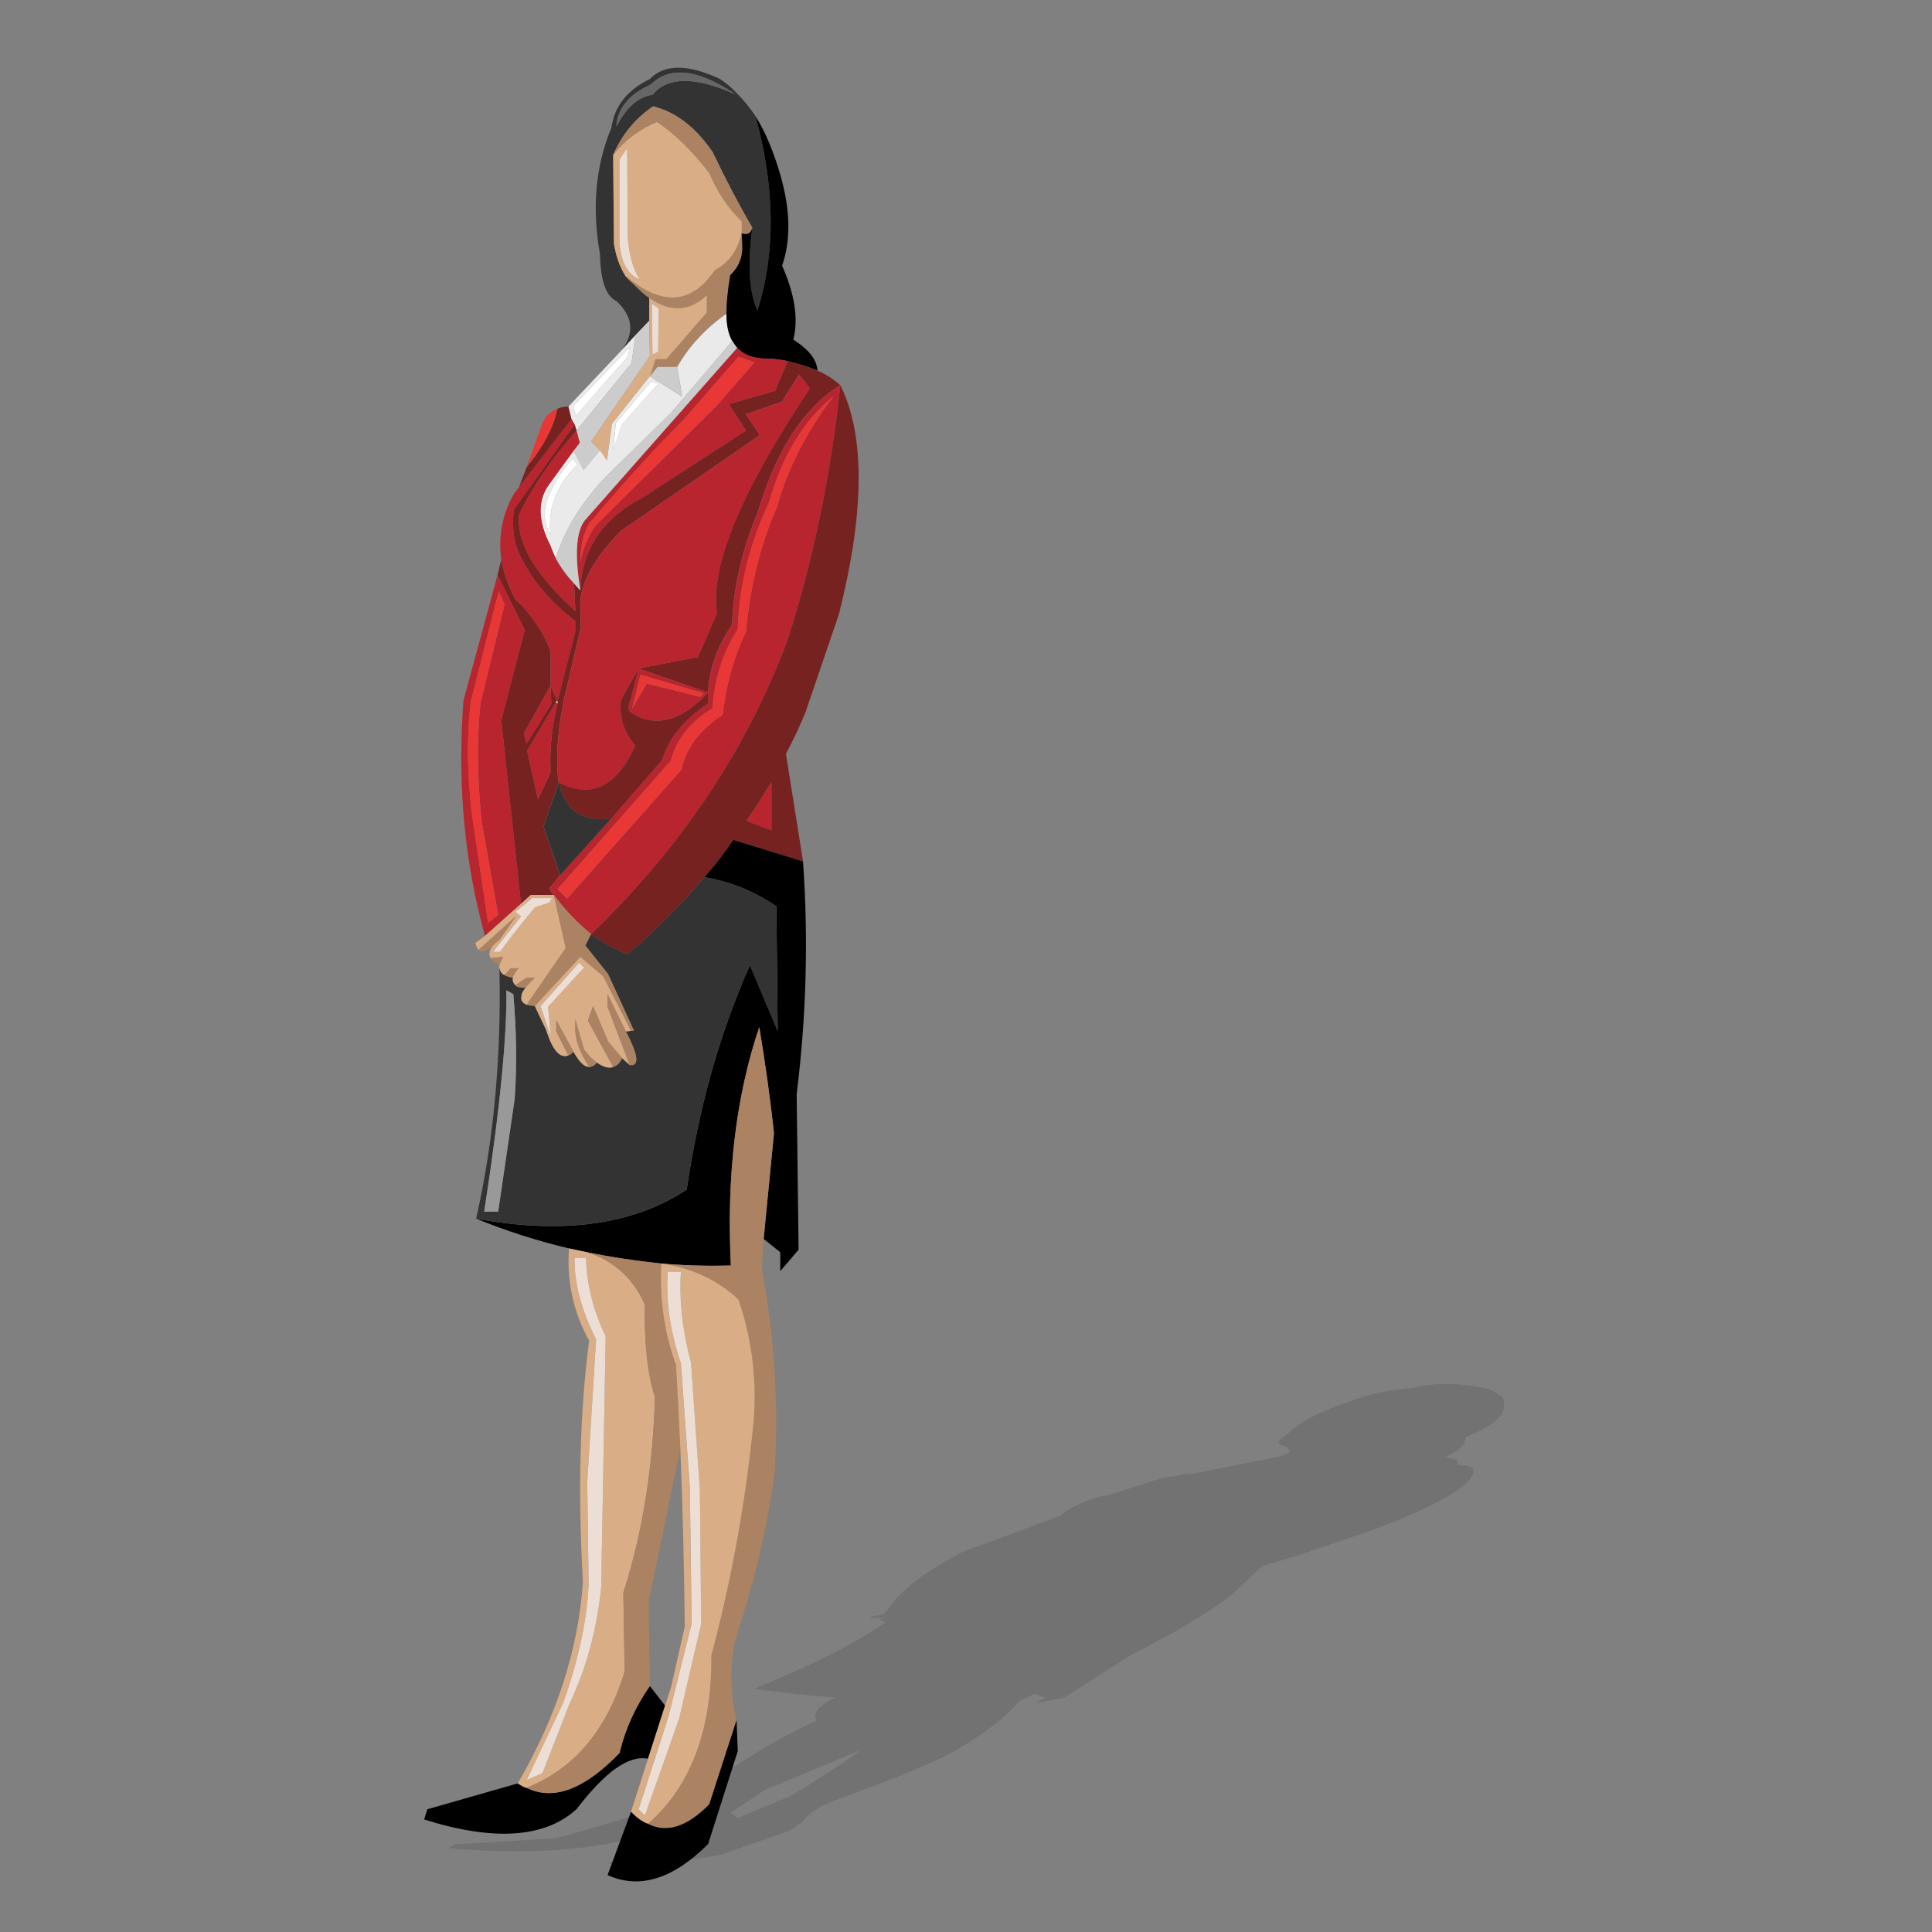 <?xml version="1.0" encoding="utf-8"?>
<!-- Generator: Adobe Illustrator 16.0.0, SVG Export Plug-In . SVG Version: 6.00 Build 0)  -->
<!DOCTYPE svg PUBLIC "-//W3C//DTD SVG 1.1//EN" "http://www.w3.org/Graphics/SVG/1.1/DTD/svg11.dtd">
<svg version="1.1" id="Layer_1" xmlns="http://www.w3.org/2000/svg" xmlns:xlink="http://www.w3.org/1999/xlink" x="0px" y="0px"
	 width="60px" height="60px" viewBox="0 0 60 60" enable-background="new 0 0 60 60" xml:space="preserve">
<rect x="0" y="0" width="60" height="60" fill="#808080" stroke="none"/>
<g>
	<path opacity="0.15" fill="#262626" d="M-25.6,68.096l0.684-0.238c-0.122,0.118-0.24,0.238-0.403,0.362l-2.503,2.176l-7.674,4.444
		c0.485,0.043,1.051,0.043,1.576,0.085c-0.403,0.196,0,0.32,1.088,0.32c1.01,0,1.616-0.124,1.697-0.362c0.364,0,0.728,0,1.091-0.043
		l4.968-3.713l4.887-3.151l-0.766,0.686l-1.373,1.659l-2.789,4.726c1.374-0.121,2.707-0.206,3.959-0.323l-0.161,0.202
		c-0.041,0.157,0.04,0.281,0.364,0.32c1.09-0.124,2.057-0.32,2.867-0.522l0.041-3.276l0.281-1.449
		c1.332-0.813,2.424-1.536,3.232-2.183c0.117-0.041,0.281-0.124,0.4-0.198c1.213-0.206,2.342-0.447,3.436-0.813l5.494-1.455
		c0.281-0.119,0.482-0.16,0.482-0.28c0.08-0.242,0.123-0.443,0.123-0.646c-0.043-0.082-0.043-0.2-0.082-0.324
		c-0.082-0.203-0.121-0.404-0.285-0.564l-0.199-0.529c0.363-0.199,0.443-0.317,0.281-0.44l-1.088-0.28l0.525-1.416
		c0.039-0.405-0.566-0.606-1.861-0.644h-0.041c-0.078,0-0.158,0-0.242,0c-0.201-0.042-0.404-0.042-0.604,0
		c-0.971,0-2.021,0.238-3.191,0.644c-0.727,0.284-1.291,0.483-1.654,0.768c-1.334,0.486-2.586,0.929-3.717,1.455
		c-0.365,0.161-0.488,0.282-0.365,0.404c0.041,0.039,0.084,0.039,0.203,0.079c-0.119,0-0.242,0.041-0.363,0.084
		c-0.242,0.079-0.566,0.198-0.846,0.323c-0.125,0.036-0.162,0.075-0.285,0.156c-0.283,0.124-0.566,0.327-0.889,0.526
		c-0.402,0.205-0.768,0.367-1.09,0.524c-1.295,0.403-2.343,0.807-3.151,1.253l-2.099,1.176l-1.415,0.561l-0.119,0.442
		c0.039,0,0.119,0,0.158,0c0.203,0,0.366,0,0.568,0l0.483-0.2c0.04,0,0,0-0.242,0c0.081,0,0.164-0.038,0.242-0.118L-25.6,68.096z
		 M-9.165,64.825c0.361-0.284,0.891-0.604,1.533-0.845l0.648,1.05c-0.809,0.28-1.617,0.561-2.424,0.927l-1.736,0.526
		C-10.216,65.957-9.567,65.391-9.165,64.825z"/>
	<g>
		<path fill="#5E432C" d="M-25.463,20.21c-0.079,0.021-0.18,0.059-0.281,0.082c0,0,0,0-0.02,0c-0.141,0.059-0.261,0.117-0.405,0.177
			c-0.927,0.486-1.673,1.637-2.241,3.437l-0.644,2.905l1.374-2.688c0.14-0.906,0.625-1.654,1.473-2.257
			c0.686,0.038,1.21,0.284,1.574,0.707c0.767,0.504,1.269,1.615,1.492,3.37c-0.423,2.06-0.122,3.472,0.93,4.24
			c0.321,1.105,0,2.119-0.988,2.986c0.222,0.021,0.422,0.021,0.605,0c0.302-0.021,0.544-0.061,0.765-0.14
			c0.14-0.063,0.264-0.124,0.365-0.184c0.121-0.081,0.22-0.184,0.304-0.28c0.261-0.344,0.341-0.85,0.28-1.475
			c-0.323-1.915-0.787-3.756-1.412-5.512c0.081-0.986-0.041-1.978-0.383-2.944c-0.546-1.517-1.252-2.325-2.14-2.445
			C-25.019,20.171-25.239,20.171-25.463,20.21L-25.463,20.21z M-24.834,20.351c0.829,0.141,1.492,0.908,1.998,2.343
			c0.343,0.943,0.467,1.897,0.383,2.884c0,0.021,0,0.041,0.019,0.059c0.628,1.738,1.092,3.555,1.393,5.474
			c0.063,0.527,0,0.928-0.18,1.228c-0.203-2.197-0.687-4.379-1.453-6.579l-0.587-3.271c-0.403-1.109-1.332-1.733-2.763-1.916
			c0.102-0.06,0.18-0.103,0.281-0.12l0,0c0.02,0,0.042,0,0.06-0.021c0.102-0.022,0.182-0.039,0.262-0.06
			C-25.218,20.329-25.019,20.329-24.834,20.351L-24.834,20.351z"/>
		<path fill="#A97053" d="M-25.422,20.372c0.204-0.043,0.403-0.043,0.587-0.021c0.829,0.141,1.492,0.908,1.998,2.343
			c0.343,0.943,0.467,1.897,0.383,2.884c0,0.021,0,0.041,0.019,0.059c0.628,1.738,1.092,3.555,1.393,5.474
			c0.063,0.527,0,0.928-0.18,1.228c-0.203-2.197-0.687-4.379-1.453-6.579l-0.587-3.271c-0.403-1.109-1.332-1.733-2.763-1.916
			c0.102-0.06,0.18-0.103,0.281-0.12l0,0c0.02,0,0.042,0,0.06-0.021C-25.582,20.41-25.502,20.393-25.422,20.372L-25.422,20.372z"/>
		<path fill="#432B1B" d="M-25.764,20.292c-0.141,0.059-0.261,0.117-0.405,0.177c-0.927,0.486-1.673,1.637-2.241,3.437l-0.644,2.905
			l1.374-2.688c-0.102,0.608-0.043,1.276,0.179,2.02l0.485,1.033l0.02,0.039c0.018,0.021,0.018,0.059,0.018,0.081
			c0.466,1.248,0.243,1.977-0.703,2.198c-0.083,0.021-0.162,0.043-0.264,0.043c-0.099,0.021-0.202,0.021-0.301,0.021
			c-0.224,0.017-0.465,0-0.728-0.043c-0.223-0.141-0.423-0.243-0.646-0.34c-0.625-0.248-1.232-0.248-1.837-0.026l-0.869,1.599
			c-0.102-0.667,0.042-1.211,0.426-1.676l1.532-1.049l1.754-5.329C-28.005,21.117-27.055,20.31-25.764,20.292L-25.764,20.292z"/>
		<path fill="#BFBFBF" d="M-32.93,31.838l0.606-1.09l0.869-1.599c0.605-0.222,1.211-0.222,1.837,0.026
			c0.02,0.297,0.039,0.583,0.02,0.868c-0.969-0.748-1.818-0.026-2.523,2.155C-32.385,32.015-32.666,31.897-32.93,31.838
			L-32.93,31.838z"/>
		<path fill="#D9AD85" d="M-31.011,33.675l-1.736-1.132l-2.806,5.894c-0.163,0.588-0.022,1.149,0.403,1.72l3.049,5.467l1.147,1.311
			c-0.019-0.646,0-1.271,0.083-1.857l-1.05-0.906c0-0.104,0-0.204-0.021-0.301l-0.887-2.021c-0.263-1.254-0.587-2.381-0.968-3.391
			l2.42-4.141L-31.011,33.675L-31.011,33.675z M-31.214,33.734l-2.726,4.644c-0.021,0.016-0.021,0.039-0.021,0.059
			c0,0.021,0,0.043,0.021,0.06c0.384,1.008,0.688,2.141,0.95,3.373c0,0.018,0,0.018,0,0.038l0.909,1.999c0,0.104,0,0.18,0,0.264
			c0,0.016,0,0.016,0,0.043l0.058,0.076c-0.021-0.017-0.021-0.017-0.039-0.039c0-0.021,0-0.021-0.019-0.037l-1.151-2.1l-1.05-3.596
			l2.806-4.963L-31.214,33.734L-31.214,33.734z"/>
		<path fill="#ECDDD5" d="M-31.477,33.555l0.262,0.18l-2.726,4.644c-0.021,0.016-0.021,0.039-0.021,0.059
			c0,0.021,0,0.043,0.021,0.06c0.384,1.008,0.688,2.141,0.95,3.373c0,0.018,0,0.018,0,0.038l0.909,1.999c0,0.104,0,0.18,0,0.264
			c0,0.016,0,0.016,0,0.043l-1.151-2.1l-1.05-3.596L-31.477,33.555L-31.477,33.555z"/>
		<path d="M-31.375,34.316l0.364-0.642l0.161-0.243l0.868-1.496c0.221-0.625,0.364-1.251,0.384-1.893
			c0.019-0.286,0-0.571-0.02-0.868c0.222,0.098,0.422,0.2,0.646,0.34c0.263,0.043,0.504,0.06,0.728,0.043
			c0.019,0.162,0.019,0.302,0.038,0.443l-0.706,0.28c-0.463,1.616-1.13,3.09-1.978,4.443l0.423,3.712l-0.949,5.307
			c1.434,1.617,2.929,0.2,4.459-4.239l-0.422,1.455l-0.483,1.734c1.856-0.424,3.693-0.36,5.511,0.146
			c-0.083-0.183-0.164-0.386-0.224-0.587c-0.141-0.424-0.261-0.846-0.343-1.309c-0.041-0.243-0.079-0.489-0.101-0.75
			c-0.081-0.668-0.081-1.373-0.02-2.123c0-0.017,0-0.061,0-0.08c0.405-1.471,0.564-2.866,0.505-4.154
			c-0.02-0.227-0.042-0.446-0.06-0.668c0.302-0.021,0.544-0.061,0.765-0.14l0.042,0.808L-22.17,34.1l-0.463,3.588
			c-0.203,0.971-0.203,1.898,0,2.791c0.241,1.429,0.787,2.621,1.614,3.607c0.099,0.363,0.181,0.73,0.243,1.091l-1.313-1.778
			c-0.019-0.016-0.019-0.037-0.041-0.059h-5.268l-0.747,0.324l-0.042,0.182c-0.461,0.728-1.048,1.23-1.753,1.537l0.242,8.296
			l0.242,3.228l-2.179,6.682l-3.694,9.202l3.793,2.93l-0.142,0.462c-1.27-0.304-2.42-0.687-3.449-1.167l-0.182,0.824
			c-0.224,0.627-0.508,0.991-0.828,1.051c-0.91-0.404-1.616-1.012-2.082-1.838l5.229-12.454l2.059-5.49
			c-0.08-2.985,0-5.713,0.262-8.196c-0.06-0.221-0.099-0.442-0.122-0.663c-0.079-0.468-0.14-0.889-0.162-1.314
			c-0.019-0.646,0-1.271,0.083-1.857l-1.05-0.906c0-0.104,0-0.204-0.021-0.301c-0.02-2.08,0.202-4.16,0.688-6.24
			C-31.174,36.52-31.214,35.426-31.375,34.316L-31.375,34.316z"/>
		<path fill="#AB8262" d="M-32.122,32.198c0.423,0.28,0.849,0.689,1.271,1.233l-0.161,0.243l-1.736-1.132l-2.806,5.894
			c-0.163,0.588-0.022,1.149,0.403,1.72l3.049,5.467l1.147,1.311c0.022,0.426,0.083,0.847,0.162,1.314
			c-0.868-0.809-1.573-1.838-2.12-3.107l-3.107-5.572c-0.183-0.306-0.222-0.668-0.082-1.072c0.263-0.785,0.566-1.556,0.908-2.322
			c0.205-0.42,0.407-0.866,0.627-1.309c0.383-0.748,0.79-1.494,1.213-2.242l0.422-0.785C-32.666,31.897-32.385,32.015-32.122,32.198
			L-32.122,32.198z"/>
		<path fill="#E6E6E6" d="M-30.851,33.432c-0.422-0.544-0.848-0.953-1.271-1.233c0.706-2.182,1.555-2.903,2.523-2.155
			c-0.02,0.641-0.164,1.268-0.384,1.893L-30.851,33.432L-30.851,33.432z"/>
		<path fill="#AB8262" d="M-26.207,21.865c0.686,0.038,1.21,0.284,1.574,0.707c0.019,0.705,0.2,1.393,0.543,2.041
			c0.265,0.543,0.343,1.109,0.243,1.654c-0.06,0.102-0.121,0.222-0.181,0.319c0.1-0.826-0.143-1.574-0.686-2.281l-0.326-1.552
			l-1.048-0.442c-1.149,0.947-1.354,2.458-0.647,4.542c0.748,0.949,1.638,0.868,2.707-0.267c-0.304,0.467-0.686,0.872-1.171,1.173
			c-0.02,0.023-0.061,0.023-0.082,0.043c-0.362,0.098-0.687,0.098-0.991,0.017c-0.059,1.013-0.282,1.719-0.687,2.14
			c0.105,1.313,0.75,2.688,1.939,4.116c-1.208-0.783-2.058-2.114-2.543-4.031c-0.039-0.183-0.08-0.365-0.118-0.549
			c0.946-0.222,1.169-0.95,0.703-2.198l0,0l-0.018-0.081l-0.02-0.039l-0.485-1.033c-0.222-0.744-0.281-1.412-0.179-2.02
			C-27.54,23.217-27.055,22.469-26.207,21.865L-26.207,21.865z"/>
		<path fill="#D9AD85" d="M-26.086,22.311c-1.149,0.947-1.354,2.458-0.647,4.542c0.748,0.949,1.638,0.868,2.707-0.267
			c0.1-0.826-0.143-1.574-0.686-2.281l-0.326-1.552L-26.086,22.311L-26.086,22.311z M-24.15,26.122
			c-0.041,0.549-0.361,0.91-0.989,1.071c0.606-0.625,0.871-1.271,0.808-1.934L-24.15,26.122L-24.15,26.122z"/>
		<path fill="#ECDDD5" d="M-24.332,25.259l0.181,0.863c-0.041,0.549-0.361,0.91-0.989,1.071
			C-24.534,26.568-24.269,25.922-24.332,25.259L-24.332,25.259z"/>
		<path fill="#432B1B" d="M-24.089,24.612c-0.343-0.647-0.524-1.335-0.543-2.041c0.767,0.504,1.269,1.615,1.492,3.37
			c-0.423,2.06-0.122,3.472,0.93,4.24c0.321,1.105,0,2.119-0.988,2.986c-0.222-0.021-0.464-0.037-0.707-0.102
			c0.929-0.664,1.129-1.455,0.605-2.339c-0.262-0.141-0.504-0.286-0.705-0.426c-0.104-0.059-0.185-0.119-0.244-0.182
			c-0.706-0.625-0.807-1.288-0.344-2.037c0.465-0.586,0.708-1.191,0.747-1.815C-23.746,25.722-23.825,25.156-24.089,24.612
			L-24.089,24.612z"/>
		<path fill="#D9AD85" d="M-25.198,27.758c0.485-0.301,0.867-0.706,1.171-1.173c0.06-0.098,0.121-0.218,0.181-0.319
			c-0.039,0.625-0.282,1.229-0.747,1.815c-0.463,0.75-0.362,1.413,0.344,2.037c0.059,0.063,0.141,0.124,0.244,0.182
			c0.079,1.434-0.263,2.685-1.013,3.773c-1.188-1.429-1.834-2.803-1.939-4.116c0.405-0.421,0.628-1.127,0.687-2.14
			c0.304,0.081,0.628,0.081,0.991-0.017C-25.259,27.782-25.218,27.782-25.198,27.758L-25.198,27.758z"/>
		<path fill="#D9AD85" d="M-26.977,27.296L-26.977,27.296c0-0.022,0-0.06-0.018-0.081L-26.977,27.296L-26.977,27.296z"/>
		<path fill="#BFBFBF" d="M-24.006,30.301c0.201,0.141,0.442,0.286,0.705,0.426c0.524,0.884,0.324,1.675-0.605,2.339
			c0.241,0.064,0.485,0.08,0.707,0.102c0.222,0.021,0.422,0.021,0.605,0c0.018,0.222,0.041,0.441,0.06,0.668l-1.453-0.242
			l-1.032,0.48C-24.269,32.985-23.927,31.734-24.006,30.301L-24.006,30.301z"/>
		<path fill="#E6E6E6" d="M-23.987,33.594l1.453,0.242c0.059,1.288-0.1,2.684-0.505,4.154c0,0.02,0,0.063,0,0.08
			c-0.061,0.75-0.061,1.455,0.02,2.123l-3.067-0.402v-0.767l-1.718-8.782l0.243-0.199c0.485,1.917,1.334,3.248,2.543,4.031
			L-23.987,33.594L-23.987,33.594z"/>
		<path fill="#BFBFBF" d="M-21.829,33.028c0.14-0.063,0.264-0.124,0.365-0.184c0.08,0.06,0.16,0.184,0.22,0.345l-0.243,0.281
			l0.143,1.109l-0.383,0.064l-0.061-0.809L-21.829,33.028L-21.829,33.028z"/>
		<path fill="#E6E6E6" d="M-21.486,33.471l0.243-0.281c0.124,0.281,0.224,0.728,0.284,1.312l-0.383,0.079L-21.486,33.471
			L-21.486,33.471z"/>
		<path fill="#AB8262" d="M-21.343,34.58l0.383-0.079c0.021,0.164,0.021,0.343,0.039,0.525l-0.422,0.485v1.816
			c-0.849,1.108-0.748,2.828,0.301,5.145c0.709,2.123,1.092,4.258,1.194,6.379v0.624l0.242,1.919c0.059-0.016,0.1-0.038,0.162-0.08
			v-1.633l0.279,0.624l-0.322,1.633c-0.182,0.022-0.361-0.017-0.525-0.079l-0.24-0.545c-0.021-0.122,0.061-0.161,0.281-0.103
			c-0.059-0.104-0.08-0.221-0.102-0.399v-0.808l-0.322-0.889c0.104-1.497-0.041-2.808-0.382-3.939
			c-0.062-0.36-0.144-0.728-0.243-1.091c-0.265-1.006-0.585-2.016-1.01-3.025c-0.849-1.433-0.706-2.844,0.425-4.261l-0.121-2.155
			L-21.343,34.58L-21.343,34.58z"/>
		<path fill="#2B2B2B" d="M-21.787,33.836l0.061,0.809l0.121,2.155c-1.131,1.417-1.274,2.828-0.425,4.261
			c0.425,1.01,0.746,2.02,1.01,3.025c-0.827-0.986-1.373-2.179-1.614-3.607c-0.203-0.893-0.203-1.82,0-2.791l0.463-3.588
			L-21.787,33.836L-21.787,33.836z"/>
		<path fill="#D9AD85" d="M-21.343,35.512v1.816c-0.849,1.108-0.748,2.828,0.301,5.145c0.709,2.123,1.092,4.258,1.194,6.379v0.624
			l0.242,1.919c0.059-0.016,0.1-0.038,0.162-0.08v-1.633l0.279,0.624l-0.322,1.633c0.061-0.017,0.121-0.017,0.182-0.017l0.566-1.659
			l-0.523-2.099l-0.203-4.479c-0.141-1.637-0.506-3.249-1.092-4.801c-0.14-0.506-0.239-1.137-0.281-1.88
			c-0.02-0.766-0.041-1.434-0.082-1.978L-21.343,35.512L-21.343,35.512z M-21.042,35.389c0.022,0.463,0.041,1.008,0.041,1.615l0,0
			c0.062,0.766,0.163,1.413,0.304,1.919v0.017c0.585,1.557,0.948,3.131,1.091,4.768l0.201,4.457c0,0.021,0,0.021,0,0.041l0.32,1.294
			l-0.402-0.465l-0.283-3.271l-0.625-4.563l-0.808-3.873V35.57L-21.042,35.389L-21.042,35.389z"/>
		<path fill="#ECDDD5" d="M-21.203,35.57l0.161-0.182c0.022,0.463,0.041,1.008,0.041,1.615l0,0c0.062,0.766,0.163,1.413,0.304,1.919
			v0.017c0.585,1.557,0.948,3.131,1.091,4.768l0.201,4.457c0,0.021,0,0.021,0,0.041l0.32,1.294l-0.402-0.465l-0.283-3.271
			l-0.625-4.563l-0.808-3.873V35.57L-21.203,35.57z"/>
		<path fill="#BFBFBF" d="M-28.208,30.001c-0.019-0.141-0.019-0.281-0.038-0.443c0.099,0,0.202,0,0.301-0.021
			c0.102,0,0.181-0.022,0.264-0.043c0.038,0.184,0.079,0.366,0.118,0.549l-0.243,0.199l1.718,8.782v0.767l3.067,0.402
			c0.022,0.261,0.06,0.507,0.101,0.75c-1.171-0.307-2.341-0.35-3.53-0.168c-0.304,0.043-0.627,0.102-0.931,0.184l0.422-1.455
			l0.083-0.26C-27.5,36.057-27.944,32.965-28.208,30.001L-28.208,30.001z"/>
		<path fill="#2B2B2B" d="M-28.913,30.281c-0.463,1.616-1.13,3.09-1.978,4.443l0.423,3.712l-0.949,5.307
			c1.434,1.617,2.929,0.2,4.459-4.239l0.083-0.26c-0.625-3.188-1.069-6.279-1.333-9.243L-28.913,30.281L-28.913,30.281z
			 M-28.409,31.047l1.213,7.935l-1.17,2.969l0.745-3.39l-1.049-7.349L-28.409,31.047L-28.409,31.047z"/>
		<polygon fill="#999999" points="-28.67,31.212 -28.409,31.047 -27.196,38.981 -28.366,41.95 -27.622,38.561 -28.67,31.212 		"/>
		<path fill="#3C3C3C" d="M-26.449,40.775l-0.404,1.154c1.514-0.199,2.925-0.102,4.277,0.322c0.06,0.201,0.141,0.404,0.224,0.587
			c-1.818-0.506-3.654-0.569-5.511-0.146l0.483-1.734C-27.076,40.877-26.753,40.818-26.449,40.775L-26.449,40.775z"/>
		<path fill="#555555" d="M-26.853,41.93l0.404-1.154c1.189-0.182,2.359-0.139,3.53,0.168c0.082,0.463,0.202,0.885,0.343,1.309
			C-23.927,41.828-25.338,41.73-26.853,41.93L-26.853,41.93z"/>
		<path fill="#333333" d="M-22.131,43.34h-5.268l-0.747,0.324l-0.042,0.182c-0.461,0.728-1.048,1.23-1.753,1.537l0.242,8.296
			l0.242,3.228l-2.179,6.682l-3.694,9.202l3.793,2.93l1.091-3.738l3.571-13.642l1.253-6.238l0.341-2.626l1.514,5.25l-0.362,7.892
			c0,0.103,0,0.2,0,0.304l-0.504,11.387l3.59,0.805l-0.463-13.341v-3.13l0.968-8.254c0.064-0.447,0.102-0.873,0.143-1.271
			c0.104-1.497-0.041-2.808-0.382-3.939l-1.314-1.778C-22.109,43.383-22.109,43.361-22.131,43.34L-22.131,43.34z M-20.697,50.366
			l-0.949,8.256c0,0.02,0,0.02,0,0.02v3.13l0.443,13.158l-0.564-0.141l-0.282-4.036l-0.283-12.554l1.01-7.754
			c0.243-2.219,0.243-4.137-0.021-5.77l0.422,0.583c0.346,1.11,0.467,2.381,0.363,3.857c-0.018,0.383-0.078,0.803-0.14,1.232V50.366
			L-20.697,50.366z M-27.035,58.299l-3.554,13.644l0,0l-1.028,3.536l-0.665-0.528l4.318-14.713l1.23-6.438l1.312-4.34l-0.342,2.643
			v-0.017L-27.035,58.299L-27.035,58.299L-27.035,58.299z"/>
		<path fill="#777777" d="M-20.697,50.349v0.018l-0.949,8.256c0,0.02,0,0.02,0,0.02v3.13l0.443,13.158l-0.564-0.141l-0.282-4.036
			l-0.283-12.554l1.01-7.754c0.243-2.219,0.243-4.137-0.021-5.77l0.422,0.583c0.346,1.11,0.467,2.381,0.363,3.857
			C-20.575,49.499-20.636,49.919-20.697,50.349L-20.697,50.349z"/>
		<polygon fill="#777777" points="-27.035,58.299 -27.035,58.299 -30.589,71.942 -30.589,71.942 -31.618,75.479 -32.282,74.95 
			-27.964,60.237 -26.734,53.799 -25.422,49.459 -25.764,52.102 -25.764,52.085 -27.035,58.299 		"/>
		<path d="M-24.128,62.617c0,0.103,0,0.2,0,0.304l-0.504,11.387l3.59,0.805l0.022,0.383c-0.566,0.14-1.131,0.225-1.676,0.284
			c0.063,0.744-0.465,1.127-1.614,1.153c-0.989-0.026-1.374-0.447-1.153-1.232c-0.342-0.065-0.663-0.121-0.986-0.205l0.341-7.103
			l0.666-6.987l0.161-3.33v-8.6l1.514,5.25L-24.128,62.617L-24.128,62.617z"/>
	</g>
</g>
<g>
	<path opacity="0.15" fill="#262626" d="M36.001,45.926l-1.571,0.51l-0.272,0.041c-0.628,0.195-1.021,0.391-1.22,0.59l-3.066,1.138
		c-1.178,0.629-1.963,1.223-2.319,1.81l-0.114,0.118l-0.396,0.078c0,0,0,0,0,0.039c0.079,0,0.233,0,0.552-0.039
		c-0.199,0.039-0.318,0.077-0.275,0.077c0.038,0.039,0.119,0.079,0.197,0.079c-0.04,0.038-0.078,0.038-0.04,0.038
		c-1.101,0.749-2.437,1.375-4.048,2.042c0.787,0.121,1.611,0.198,2.514,0.276c-0.51,0.237-0.708,0.472-0.588,0.709
		c-1.258,0.587-2.396,1.296-3.379,2.002c-1.022,0.554-2.636,1.104-4.716,1.654l-3.145,0.191L13.919,57.4
		c1.887,0.155,3.496,0.115,4.831-0.121c1.417-0.272,2.357-0.391,2.909-0.391l-2.79,0.983c0.827,0.079,2.003,0,3.538-0.276
		l2.123-0.745l0.393-0.276c0.156-0.234,0.51-0.472,1.02-0.667c1.415-0.511,2.516-0.943,3.421-1.376
		c1.021-0.55,1.806-1.139,2.278-1.688l0.473-0.236l0.354,0.116c-0.119,0.041-0.159,0.082-0.277,0.159l0.863-0.159l2.008-1.295
		c1.258-0.63,2.354-1.261,3.222-1.927l0.904-0.864c0.432-0.115,0.786-0.237,1.179-0.355l2.319-0.785
		c2.159-0.824,3.18-1.453,3.063-1.885c-0.119-0.08-0.274-0.118-0.513-0.118c0.121-0.117,0-0.198-0.354-0.239
		c0.434-0.192,0.63-0.387,0.63-0.624c0.591-0.236,0.981-0.474,1.141-0.748c0.079-0.195,0.079-0.353,0-0.509
		c-0.041-0.042-0.159-0.084-0.274-0.161c-0.081-0.077-0.197-0.077-0.315-0.112c-0.786-0.16-1.532-0.16-2.199,0
		c-0.826,0.075-1.456,0.231-1.847,0.388c-0.985,0.316-1.651,0.669-2.008,1.024c-0.353,0.233-0.391,0.355-0.115,0.391
		c0.312,0.159,0.157,0.273-0.472,0.393l-2.4,0.474c-0.154,0-0.23,0-0.352,0.039C36.396,45.848,36.198,45.886,36.001,45.926z
		 M22.917,56.455L22.683,56.3l1.06-0.707l3.025-1.26c-0.708,0.513-1.453,0.984-2.239,1.455L22.917,56.455z"/>
	<path fill="#333333" d="M23.464,3.613c-0.176-0.274-0.375-0.51-0.59-0.725c-0.158-0.176-0.333-0.313-0.511-0.434
		c-1.004-0.469-1.729-0.469-2.181,0c-0.687,0.336-1.098,0.825-1.194,1.513c-0.493,1.179-0.611,2.495-0.355,3.929
		c0.018,0.805,0.176,1.295,0.508,1.453c0.514,0.472,0.568,0.98,0.176,1.514l0.414-0.45l0.432-0.454V9.251
		c-0.156-0.099-0.315-0.256-0.491-0.432c-0.099-0.08-0.177-0.159-0.254-0.255c-0.179-0.293-0.294-0.629-0.353-1.004l-0.023-2.748
		c0.257-0.607,0.667-1.12,1.239-1.512c0.709,0.175,1.316,0.648,1.846,1.413c0.414,0.864,0.824,1.65,1.237,2.357
		c-0.154,1.158-0.096,2.022,0.157,2.57C24.092,7.855,24.073,5.834,23.464,3.613L23.464,3.613z M20.282,2.927
		c-0.018,0.021-0.04,0.021-0.057,0.021c-0.432,0.079-0.788,0.413-1.083,0.984c0.037-0.571,0.396-1.004,1.063-1.301
		c0.592-0.587,1.473-0.49,2.631,0.296C21.598,2.376,20.736,2.376,20.282,2.927L20.282,2.927z"/>
	<path fill="#666666" d="M20.225,2.947c0.018,0,0.04,0,0.057-0.021c0.454-0.55,1.316-0.55,2.554,0
		c-1.158-0.786-2.039-0.884-2.631-0.296c-0.667,0.296-1.026,0.73-1.063,1.301C19.437,3.36,19.792,3.026,20.225,2.947L20.225,2.947z"
		/>
	<path fill="#AB8262" d="M19.043,4.813c0.375-0.472,0.825-0.807,1.358-1.021c0.568,0.373,1.098,0.905,1.628,1.589
		c0.259,0.61,0.591,1.102,1.004,1.495v0.373c0.178,0.061,0.292,0,0.332-0.177c-0.413-0.708-0.824-1.494-1.237-2.357
		c-0.53-0.765-1.137-1.237-1.846-1.413C19.71,3.693,19.3,4.205,19.043,4.813L19.043,4.813z"/>
	<path fill="#D9AD85" d="M20.401,3.792c-0.533,0.214-0.982,0.549-1.358,1.021l0.023,2.748c0.058,0.375,0.173,0.711,0.353,1.004
		c1.137,0.961,2.062,0.901,2.788-0.178c0.432-0.215,0.705-0.611,0.827-1.139V6.875C22.62,6.482,22.288,5.99,22.029,5.38
		C21.499,4.697,20.969,4.165,20.401,3.792L20.401,3.792z M19.239,4.951l0.239-0.354l0.018,2.748c0.042,0.551,0.16,1.004,0.373,1.336
		c-0.39-0.157-0.604-0.569-0.629-1.217V4.951L19.239,4.951z"/>
	<path fill="#ECDDD5" d="M19.478,4.597l-0.239,0.354v2.513c0.024,0.648,0.239,1.06,0.629,1.217
		c-0.213-0.333-0.331-0.785-0.373-1.336L19.478,4.597L19.478,4.597z"/>
	<path fill="#AB8262" d="M19.673,8.819c0.175,0.176,0.335,0.333,0.491,0.432c0.648,0.453,1.239,0.433,1.788-0.083v0.535
		l-1.256,1.449H20.36l-0.178,0.533l0.239-0.293h0.608c0.373-0.648,0.884-1.198,1.53-1.652c0-0.333,0.041-0.746,0.118-1.196
		c0.274-0.259,0.393-0.571,0.373-0.946l-0.018-0.352c-0.122,0.528-0.395,0.923-0.827,1.139c-0.727,1.079-1.651,1.139-2.788,0.178
		C19.496,8.661,19.574,8.739,19.673,8.819L19.673,8.819z"/>
	<path fill="#E83734" d="M17.314,12.69c-0.215,0.096-0.37,0.23-0.469,0.451l-0.492,1.372C16.883,13.867,17.201,13.26,17.314,12.69
		L17.314,12.69z"/>
	<path fill="#EAEAEA" d="M19.615,11.274l0.117-0.861l-0.414,0.45l-1.667,1.765l0.097,0.392l0.097,0.159l0.058,0.195L19.615,11.274
		L19.615,11.274z M19.557,10.783l-0.061,0.294l-1.608,1.827l-0.098-0.276L19.557,10.783L19.557,10.783z"/>
	<polygon fill="#FFFFFF" points="19.496,11.078 19.557,10.783 17.79,12.628 17.888,12.905 19.496,11.078 	"/>
	<polygon fill="#CCCCCC" points="19.731,10.413 19.615,11.274 17.903,13.374 18.004,13.749 17.809,14.004 18.123,14.594 
		18.633,13.984 18.359,13.71 20.183,11.059 20.164,9.959 19.731,10.413 	"/>
	<path fill="#D9AD85" d="M20.36,11.153h0.335l1.256-1.449V9.169c-0.549,0.515-1.14,0.535-1.788,0.083v0.708l0.019,1.1l-1.823,2.651
		l0.274,0.274l0.216,0.315l0.157-1.14l1.176-1.474L20.36,11.153L20.36,11.153z M20.242,9.427l0.218,0.16l-0.02,1.335l-0.176,0.097
		L20.242,9.427L20.242,9.427z"/>
	<polygon fill="#ECDDD5" points="20.46,9.586 20.242,9.427 20.264,11.018 20.44,10.921 20.46,9.586 	"/>
	<path fill="#B8252E" d="M17.845,13.179l-0.097-0.159l-1.628,2.103l-0.16,0.217c-0.37,0.649-0.489,1.336-0.391,2.044
		c0.059,0.374,0.216,0.782,0.431,1.236c0.18,0.135,0.317,0.295,0.43,0.45c0.356,0.456,0.573,0.846,0.668,1.18v1.043l0.198,0.469
		l0.018,0.019l0.553-2.16v-0.333c-0.726-0.57-1.258-1.162-1.593-1.81c-0.292-0.45-0.393-1-0.314-1.648L17.845,13.179L17.845,13.179z
		"/>
	<path fill="#762221" d="M17.748,13.02l-0.097-0.392c-0.118,0-0.236,0.02-0.336,0.062c-0.114,0.569-0.431,1.177-0.961,1.823
		l-0.233,0.609L17.748,13.02L17.748,13.02z"/>
	<path fill="#EAEAEA" d="M20.183,11.686l-1.176,1.474l-0.157,1.14l-0.216-0.315l-0.511,0.61l-0.313-0.59l-0.729,1.002
		c-0.391,0.51-0.391,1.158,0.019,1.946c0.043,0.136,0.102,0.253,0.16,0.391c0.274-0.902,0.807-1.749,1.57-2.555l2.003-1.96
		l1.907-2.239c-0.119-0.218-0.179-0.492-0.179-0.847c-0.646,0.454-1.157,1.004-1.53,1.652l0.155,0.922L20.183,11.686L20.183,11.686z
		 M20.44,11.919l-1.123,1.259l-0.275,0.805l0.081-0.842l1.101-1.299L20.44,11.919L20.44,11.919z M17.79,14.239l0.136,0.195
		c-0.649,0.653-0.922,1.358-0.827,2.164c-0.216-0.335-0.232-0.707-0.095-1.12C17.218,14.987,17.473,14.573,17.79,14.239
		L17.79,14.239z"/>
	<polygon fill="#FFFFFF" points="19.318,13.179 20.44,11.919 20.225,11.842 19.124,13.142 19.043,13.984 19.318,13.179 	"/>
	<path fill="#FFFFFF" d="M17.926,14.434l-0.136-0.195c-0.317,0.334-0.572,0.748-0.786,1.239c-0.137,0.413-0.121,0.785,0.095,1.12
		C17.004,15.792,17.276,15.087,17.926,14.434L17.926,14.434z"/>
	<polygon fill="#CCCCCC" points="20.421,11.393 20.183,11.686 21.185,12.315 21.03,11.393 20.421,11.393 	"/>
	<path d="M24.289,8.25c0.274-0.786,0.256-1.709-0.041-2.771c-0.214-0.745-0.471-1.375-0.784-1.867
		c0.608,2.222,0.627,4.243,0.058,6.028c-0.253-0.547-0.312-1.412-0.157-2.57c-0.041,0.177-0.154,0.238-0.332,0.177L23.051,7.6
		c0.021,0.375-0.099,0.687-0.373,0.946c-0.077,0.45-0.118,0.863-0.118,1.196c0,0.355,0.06,0.629,0.179,0.847
		c0.058,0.076,0.096,0.157,0.154,0.213c0.239,0.257,0.588,0.352,1.042,0.336c0.175,0.016,0.353,0.038,0.53,0.077
		c0.334,0.08,0.647,0.179,0.923,0.294c-0.021-0.333-0.255-0.646-0.75-0.962C24.801,9.898,24.68,9.134,24.289,8.25L24.289,8.25z"/>
	<path fill="#B8252E" d="M23.936,11.137c-0.454,0.016-0.804-0.079-1.042-0.336l-4.734,5.362c-0.271,0.354-0.314,1.083-0.136,2.18
		c0.042-1.277,0.686-2.236,1.923-2.886l3.222-2.083l-0.53-0.823l1.434-0.411l0.394-0.926C24.289,11.175,24.111,11.153,23.936,11.137
		L23.936,11.137z M22.935,11.078l0.491,0.176l-1.159,1.336l-3.771,3.733c-0.236,0.33-0.393,0.705-0.472,1.137
		c0-0.508,0.099-0.901,0.272-1.198c0.926-1.101,1.887-2.18,2.928-3.221L22.935,11.078L22.935,11.078z"/>
	<path fill="#E83734" d="M23.425,11.254l-0.491-0.176l-1.711,1.964c-1.041,1.041-2.002,2.12-2.928,3.221
		c-0.173,0.297-0.272,0.69-0.272,1.198c0.079-0.432,0.236-0.808,0.472-1.137l3.771-3.733L23.425,11.254L23.425,11.254z"/>
	<path fill="#CCCCCC" d="M22.894,10.801c-0.058-0.056-0.096-0.137-0.154-0.213l-1.907,2.239l-2.003,1.96
		c-0.763,0.807-1.296,1.653-1.57,2.555c0.156,0.295,0.353,0.549,0.568,0.783c0.061,0.063,0.119,0.14,0.196,0.217
		c-0.179-1.097-0.136-1.826,0.136-2.18L22.894,10.801L22.894,10.801z"/>
	<path fill="#762221" d="M24.073,12.14l-1.434,0.411l0.53,0.823l-3.222,2.083c-1.237,0.65-1.881,1.609-1.923,2.886
		c-0.077-0.078-0.136-0.155-0.196-0.217l0.041,0.847c-1.239-1.121-1.831-2.1-1.748-2.985c0.411-0.866,1.002-1.73,1.783-2.614
		l-0.058-0.195L15.96,15.83c-0.079,0.648,0.023,1.198,0.314,1.648c0.335,0.648,0.867,1.242,1.593,1.81v0.333l-0.553,2.16v0.06
		c-0.172,0.708-0.253,1.415-0.215,2.14l-0.391,0.846l-0.336-1.515l0.886-1.491l0.038-0.058l-0.198-0.469l0.023,0.564l-0.769,1.24
		l-0.079-0.333l0.824-1.471v-1.043c-0.095-0.333-0.312-0.724-0.668-1.18c-0.113-0.154-0.25-0.314-0.43-0.45
		c-0.215-0.454-0.373-0.862-0.431-1.236l-0.117,0.469l0.842,1.709l-0.726,2.81l0.611,5.694l0.309-0.275h0.71
		c-0.059-0.058-0.102-0.138-0.14-0.195l0.335-0.414l-0.513-1.515l0.472-1.371c-0.096-0.611-0.058-1.453,0.157-2.553l0.53-2.261
		l-0.019-0.786c0.058-0.686,0.488-1.433,1.277-2.219l4.301-2.965l-0.432-0.649l1.12-0.392l0.531-0.844l0.333,0.432
		c-2.139,3.201-3.106,5.538-2.887,6.992l-0.588,1.355l-1.846,0.354l2.159,0.746c0.038-0.746,0.297-1.451,0.749-2.105
		c0.035-1.155,0.312-2.336,0.804-3.511c0.568-1.907,1.413-3.222,2.554-3.931c-0.198-0.177-0.432-0.332-0.708-0.451
		c-0.275-0.116-0.588-0.214-0.923-0.294L24.073,12.14L24.073,12.14z"/>
	<path fill="#B8252E" d="M25.153,12.06l-0.333-0.432l-0.531,0.844l-1.12,0.392l0.432,0.649L19.3,16.478
		c-0.789,0.786-1.219,1.533-1.277,2.219l0.019,0.788l-0.53,2.259c-0.215,1.1-0.253,1.941-0.157,2.553
		c1.004,0.53,1.787,0.135,2.376-1.139c-0.353-0.415-0.51-0.885-0.449-1.414l0.549-0.982l1.846-0.354l0.588-1.355
		C22.047,17.598,23.014,15.261,25.153,12.06L25.153,12.06z"/>
	<path fill="#B8252E" d="M23.543,15.891c-0.492,1.175-0.769,2.356-0.804,3.511c-0.452,0.654-0.71,1.359-0.749,2.105
		c0,0.118,0,0.237,0,0.333c-0.453,0.294-0.825,0.648-1.118,1.08c-0.137,0.214-0.238,0.45-0.317,0.688l-1.567,1.804l-1.592,1.769
		l-0.335,0.414c0.038,0.057,0.081,0.137,0.14,0.195c0.35,0.473,0.746,0.883,1.159,1.219c2.77-2.67,4.81-5.698,6.086-9.094
		c0.804-2.496,1.357-5.147,1.651-7.956C24.956,12.669,24.111,13.984,23.543,15.891L23.543,15.891z M24.134,15.733
		c-0.533,1.219-0.846,2.513-0.965,3.888c-0.372,0.748-0.609,1.609-0.727,2.577c-0.708,0.465-1.141,1.037-1.277,1.703l-3.554,4.008
		l-0.297-0.294l3.518-3.989c0.178-0.666,0.608-1.217,1.296-1.628c0.058-0.904,0.314-1.73,0.784-2.454
		c0.041-1.319,0.357-2.632,0.966-3.928c0.411-1.455,1.078-2.556,2-3.301C25.053,13.396,24.466,14.535,24.134,15.733L24.134,15.733z"
		/>
	<path fill="#E83734" d="M23.169,19.621c0.119-1.375,0.432-2.669,0.965-3.888c0.333-1.198,0.919-2.338,1.745-3.418
		c-0.923,0.745-1.59,1.846-2,3.301c-0.609,1.296-0.926,2.609-0.966,3.928c-0.469,0.724-0.726,1.549-0.784,2.454
		c-0.688,0.411-1.118,0.962-1.296,1.628l-3.518,3.989l0.297,0.294l3.554-4.008c0.136-0.666,0.569-1.237,1.277-1.703
		C22.56,21.23,22.797,20.369,23.169,19.621L23.169,19.621z"/>
	<path fill="#B8252E" d="M18.004,13.749l-0.102-0.375c-0.781,0.884-1.372,1.749-1.783,2.614c-0.083,0.885,0.509,1.864,1.748,2.985
		l-0.041-0.847c-0.216-0.234-0.412-0.488-0.568-0.783c-0.058-0.137-0.117-0.255-0.16-0.391c-0.41-0.789-0.41-1.437-0.019-1.946
		l0.729-1.002L18.004,13.749L18.004,13.749z"/>
	<path fill="#B8252E" d="M16.295,19.562l-0.842-1.709l-1.061,3.909c-0.178,2.377,0,4.634,0.53,6.773l0.138,0.532l1.121-1.001
		l-0.611-5.694L16.295,19.562L16.295,19.562z M15.489,18.365l0.179,0.412l-0.746,3.063c-0.119,1.12-0.1,2.357,0.037,3.672
		l0.513,2.906l-0.314,0.236l-0.492-3.301c-0.157-1.277-0.178-2.474-0.041-3.573L15.489,18.365L15.489,18.365z"/>
	<path fill="#E83734" d="M15.667,18.777l-0.179-0.412l-0.865,3.416c-0.137,1.099-0.117,2.299,0.041,3.573l0.492,3.301l0.314-0.236
		l-0.513-2.906c-0.137-1.315-0.156-2.552-0.037-3.672L15.667,18.777L15.667,18.777z"/>
	<path fill="#762221" d="M19.283,21.744c-0.061,0.529,0.096,1,0.449,1.414c-0.59,1.274-1.372,1.668-2.376,1.139
		c0.195,0.881,0.747,1.256,1.633,1.117l1.567-1.804c0.079-0.238,0.18-0.474,0.317-0.688c0.293-0.432,0.666-0.786,1.118-1.08
		c0-0.097,0-0.216,0-0.333c-0.885,0.923-1.709,1.12-2.453,0.568c-0.021-0.096-0.021-0.194,0.037-0.313l0.257-1L19.283,21.744
		L19.283,21.744z"/>
	<path fill="#B8252E" d="M19.574,21.762c-0.057,0.119-0.057,0.217-0.037,0.313c0.744,0.552,1.568,0.355,2.453-0.568l-2.159-0.746
		L19.574,21.762L19.574,21.762z M21.852,21.526l-0.099,0.118l-1.666-0.414l-0.454,0.768l0.258-1.041L21.852,21.526L21.852,21.526z"
		/>
	<polygon fill="#E83734" points="21.752,21.644 21.852,21.526 19.89,20.957 19.632,21.998 20.086,21.23 21.752,21.644 	"/>
	<polygon fill="#ECEAE4" points="17.259,21.82 17.314,21.84 17.314,21.781 17.297,21.762 17.259,21.82 	"/>
	<path fill="#B8252E" d="M17.314,21.84l-0.056-0.021l-0.886,1.491l0.336,1.515l0.391-0.846
		C17.061,23.255,17.142,22.549,17.314,21.84L17.314,21.84z"/>
	<polygon fill="#B8252E" points="16.354,23.097 17.122,21.856 17.099,21.292 16.275,22.763 16.354,23.097 	"/>
	<path fill="#333333" d="M16.883,25.667l0.513,1.515l1.592-1.769c-0.886,0.14-1.438-0.236-1.633-1.117L16.883,25.667L16.883,25.667z
		"/>
	<path fill="#D9AD85" d="M16.49,27.791l-0.309,0.275l-1.121,1.001l-0.296,0.217c0.022,0.098,0.058,0.177,0.099,0.215l1.159-1.042
		l-0.513,0.728c-0.079,0.057-0.137,0.118-0.199,0.178c-0.116,0.137-0.136,0.273-0.078,0.392l0.396-0.038
		c-0.059,0.098-0.097,0.193-0.12,0.255c-0.02,0.06-0.02,0.075,0,0.098c0.023,0.098,0.061,0.178,0.159,0.213l0.197-0.213H16.1
		c-0.099,0.118-0.159,0.213-0.178,0.294c-0.023,0.099,0.019,0.176,0.079,0.236l0.353-0.236h0.256
		c-0.12,0.118-0.217,0.216-0.292,0.313c-0.104,0.118-0.137,0.219-0.137,0.315c0,0.096,0.056,0.159,0.172,0.217l1.217-1.767
		l-0.37-1.65h-0.71V27.791z M17.142,27.89l-0.081,0.138l-0.451,0.153c-0.373,0.454-0.746,0.905-1.078,1.378H15.31l0.871-1.102
		l-0.18-0.137l0.53-0.431H17.142L17.142,27.89z"/>
	<path fill="#ECDDD5" d="M17.061,28.028l0.081-0.138h-0.611l-0.53,0.431l0.18,0.137L15.31,29.56h0.222
		c0.333-0.473,0.705-0.924,1.078-1.378L17.061,28.028L17.061,28.028z"/>
	<path fill="#AB8262" d="M15.509,29.186l0.513-0.728L14.862,29.5c0.096,0.099,0.256,0.04,0.448-0.137
		C15.372,29.304,15.43,29.243,15.509,29.186L15.509,29.186z"/>
	<path fill="#AB8262" d="M18.359,29.009c-0.413-0.336-0.809-0.746-1.159-1.219l0.37,1.651l-1.217,1.767
		c0.061,0.02,0.137,0.02,0.256,0.037l1.414-1.529l0.709,0.607l0.863,1.688h0.098l-0.807-1.766l-0.705-0.884L18.359,29.009
		L18.359,29.009z"/>
	<path fill="#762221" d="M24.408,23.411c0.216-0.414,0.431-0.846,0.609-1.296l1.038-3.046c0.808-3.2,0.808-5.575,0.042-7.109
		c-0.294,2.809-0.847,5.46-1.651,7.956c-1.277,3.396-3.317,6.423-6.086,9.094c0.35,0.253,0.726,0.472,1.136,0.627
		c0.882-0.766,1.67-1.553,2.379-2.395c0.332-0.374,0.626-0.747,0.9-1.16l2.164,0.667L24.408,23.411L24.408,23.411z M23.957,25.785
		l-0.769-0.294c0.276-0.411,0.527-0.801,0.769-1.194V25.785L23.957,25.785z"/>
	<path fill="#B8252E" d="M23.188,25.491l0.769,0.294v-1.488C23.715,24.689,23.464,25.08,23.188,25.491L23.188,25.491z"/>
	<path d="M21.875,27.242c0.823,0.136,1.567,0.453,2.236,0.903l0.041,3.868l-0.863-2.041c-0.942,2.12-1.591,4.438-1.964,6.972
		c-1.669,1.101-3.851,1.395-6.538,0.903c0.919,0.373,1.882,0.687,2.886,0.924c0.172,0.038,0.351,0.077,0.548,0.117
		c0.768,0.156,1.549,0.273,2.316,0.352c0.729,0.063,1.434,0.081,2.161,0.063c-0.137-2.791,0.159-5.267,0.882-7.404
		c0.179,1.078,0.335,2.158,0.454,3.279c0,0.019,0,0.019,0,0.038l-0.318,3.259l0.515,0.414c0,0.197,0,0.393,0,0.588l0.57-0.667
		l-0.06-4.831c0.292-2.34,0.373-4.755,0.197-7.229l-2.164-0.667C22.5,26.495,22.207,26.868,21.875,27.242L21.875,27.242z"/>
	<path fill="#333333" d="M24.111,28.145c-0.669-0.45-1.414-0.767-2.236-0.903c-0.709,0.842-1.497,1.629-2.379,2.395
		c-0.411-0.156-0.786-0.374-1.136-0.627l-0.177,0.354l0.705,0.884l0.807,1.766h-0.098l-0.159,0.021l0.101,0.198
		c0.294,0.605,0.294,0.882,0.019,0.843l-0.239-0.215c-0.054,0.138-0.154,0.236-0.275,0.274c-0.136,0.058-0.311,0-0.508-0.137
		c-0.076,0.099-0.157,0.137-0.239,0.137c-0.154,0-0.309-0.158-0.487-0.473c-0.061,0.06-0.1,0.102-0.158,0.116
		c-0.255,0.101-0.492-0.155-0.686-0.786l-0.355-0.745c-0.12-0.018-0.195-0.018-0.256-0.037c-0.117-0.058-0.172-0.121-0.172-0.217
		c0-0.096,0.033-0.198,0.137-0.315c-0.137,0-0.258-0.018-0.317-0.078c-0.06-0.06-0.102-0.137-0.079-0.236
		c-0.099-0.018-0.177-0.039-0.255-0.081c-0.098-0.035-0.136-0.115-0.159-0.213c0.061,2.768-0.176,5.361-0.723,7.777
		c2.687,0.491,4.869,0.197,6.538-0.903c0.373-2.534,1.022-4.852,1.964-6.972l0.863,2.041L24.111,28.145L24.111,28.145z
		 M15.727,30.755l0.214,0.118c0.095,1.08,0.118,2.183,0.042,3.263l-0.512,3.494h-0.434C15.532,34.45,15.745,32.15,15.727,30.755
		L15.727,30.755z"/>
	<path fill="#999999" d="M15.941,30.873l-0.214-0.118c0.018,1.395-0.195,3.695-0.69,6.875h0.434l0.512-3.494
		C16.06,33.056,16.037,31.953,15.941,30.873L15.941,30.873z"/>
	<path d="M13.271,56.188l-0.099,0.317c2.181,0.687,3.752,0.569,4.73-0.317c0.888-1.156,1.614-1.688,2.222-1.569l0.53-1.65
		l-0.472-0.609c-0.451,0.65-0.764,1.335-0.943,2.082c-1.08,1.119-2.039,1.495-2.886,1.081c-0.094-0.021-0.172-0.077-0.275-0.137
		L13.271,56.188L13.271,56.188z"/>
	<path fill="#AB8262" d="M24.034,35.215c0-0.02,0-0.02,0-0.038c-0.119-1.121-0.275-2.201-0.454-3.279
		c-0.724,2.138-1.02,4.613-0.882,7.404c-0.727,0.019-1.432,0-2.161-0.063c0.962,0.14,1.751,0.514,2.398,1.121
		c0.449,1.316,0.588,2.652,0.449,3.987c-0.251,2.438-0.686,4.793-1.292,7.067c0.016,2.301-0.63,4.048-1.967,5.227
		c0.571,0.296,1.22,0.096,1.904-0.609l0.846-2.613c-0.196-0.82-0.213-1.65-0.039-2.49c0.606-1.866,1.02-3.596,1.217-5.186
		c0.136-2.142,0-4.264-0.393-6.323l0.056-0.946L24.034,35.215L24.034,35.215z"/>
	<path fill="#D9AD85" d="M18.732,30.324l-0.709-0.607l-1.414,1.529l0.355,0.745c0.194,0.631,0.431,0.887,0.686,0.786l-0.375-0.744
		V31.68l0.533,0.981c0.178,0.314,0.333,0.473,0.487,0.473c-0.292-0.455-0.428-0.846-0.428-1.16v-0.313l0.274,0.941
		c0.137,0.175,0.256,0.297,0.393,0.395c0.198,0.137,0.373,0.194,0.508,0.137l-0.784-1.436l0.159-0.452l0.469,1.102l0.431,0.512
		l0.239,0.215l-0.688-1.806v-0.396l0.568,1.16l0.159-0.021L18.732,30.324L18.732,30.324z M17.987,29.895l0.155,0.152l-1.119,1.222
		l0.076,0.904l-0.312-0.927L17.987,29.895L17.987,29.895z"/>
	<polygon fill="#ECDDD5" points="18.142,30.046 17.987,29.895 16.787,31.246 17.099,32.173 17.023,31.269 18.142,30.046 	"/>
	<path fill="#AB8262" d="M18.418,31.246l-0.159,0.452l0.784,1.436c0.121-0.038,0.221-0.137,0.275-0.274l-0.431-0.512L18.418,31.246
		L18.418,31.246z"/>
	<path fill="#AB8262" d="M17.868,31.661v0.313c0,0.314,0.137,0.705,0.428,1.16c0.082,0,0.163-0.038,0.239-0.137
		c-0.137-0.098-0.256-0.22-0.393-0.395L17.868,31.661L17.868,31.661z"/>
	<path fill="#AB8262" d="M17.651,32.777c0.058-0.015,0.097-0.057,0.158-0.116l-0.533-0.981v0.354L17.651,32.777L17.651,32.777z"/>
	<path fill="#AB8262" d="M19.557,33.074c0.275,0.039,0.275-0.237-0.019-0.843l-0.101-0.198l-0.568-1.16v0.396L19.557,33.074
		L19.557,33.074z"/>
	<path fill="#AB8262" d="M16.318,30.677c0.075-0.098,0.172-0.195,0.292-0.313h-0.256l-0.353,0.236
		C16.06,30.659,16.181,30.677,16.318,30.677L16.318,30.677z"/>
	<path fill="#AB8262" d="M15.232,29.755c0.06,0.08,0.14,0.155,0.276,0.217c0.023-0.062,0.061-0.157,0.12-0.255L15.232,29.755
		L15.232,29.755z"/>
	<path fill="#AB8262" d="M15.667,30.282c0.078,0.042,0.156,0.063,0.255,0.081c0.019-0.081,0.079-0.176,0.178-0.294h-0.236
		L15.667,30.282L15.667,30.282z"/>
	<path fill="#D9AD85" d="M18.22,38.888c-0.197-0.04-0.375-0.079-0.548-0.117c-0.079,1.02,0.137,1.982,0.624,2.866
		c-0.292,2.221-0.35,4.711-0.194,7.481c-0.137,2.123-0.826,4.205-2.024,6.268c0.103,0.06,0.182,0.115,0.275,0.137
		c1.474-0.589,2.496-1.789,3.046-3.614l-0.041-2.435c0.61-1.925,0.923-3.947,0.981-6.088c-0.236-0.728-0.332-1.689-0.314-2.871
		C19.655,39.674,19.043,39.143,18.22,38.888L18.22,38.888z M17.845,39.064h0.356c0.019,0.805,0.217,1.629,0.608,2.435l-0.14,7.815
		c-0.135,1.276-0.45,2.477-0.98,3.595l-0.844,2.161l-0.492,0.217l1.141-2.414c0.492-1.396,0.743-2.617,0.784-3.692l-0.041-3.164
		l0.274-4.418C18.065,40.715,17.827,39.869,17.845,39.064L17.845,39.064z"/>
	<path fill="#ECDDD5" d="M18.201,39.064h-0.356c-0.018,0.805,0.221,1.65,0.667,2.534l-0.274,4.418l0.041,3.164
		c-0.041,1.075-0.292,2.296-0.784,3.692l-1.141,2.414l0.492-0.217l0.844-2.161c0.53-1.118,0.845-2.318,0.98-3.595l0.14-7.815
		C18.418,40.693,18.22,39.869,18.201,39.064L18.201,39.064z"/>
	<path fill="#AB8262" d="M20.537,39.239c-0.767-0.078-1.548-0.195-2.316-0.352c0.823,0.255,1.435,0.786,1.805,1.627
		c-0.018,1.182,0.079,2.144,0.314,2.871c-0.058,2.141-0.371,4.163-0.981,6.088l0.041,2.435c-0.55,1.825-1.572,3.025-3.046,3.614
		c0.847,0.414,1.806,0.038,2.886-1.081c0.179-0.747,0.492-1.432,0.943-2.082l-0.037-2.631l0.983-4.733
		c-0.041-0.864-0.083-1.729-0.138-2.612C20.634,41.398,20.479,40.36,20.537,39.239L20.537,39.239z"/>
	<path fill="#D9AD85" d="M20.991,42.383c0.056,0.884,0.098,1.748,0.138,2.612c0.076,1.867,0.117,3.694,0.137,5.518l-0.416,1.847
		l-0.195,0.609l-0.53,1.65l-0.529,1.649c0.174,0.179,0.351,0.314,0.529,0.373c1.336-1.179,1.983-2.926,1.967-5.227
		c0.606-2.274,1.041-4.63,1.292-7.067c0.139-1.335,0-2.671-0.449-3.987c-0.647-0.607-1.436-0.981-2.398-1.121
		C20.479,40.36,20.634,41.398,20.991,42.383L20.991,42.383z M21.146,39.495c-0.058,0.925,0.058,1.867,0.314,2.83l0.274,3.945
		l0.039,4.165l-0.686,2.944l-1.063,3.005l-0.194-0.196l0.923-2.865l0.725-2.905l-0.057-4.225l-0.276-3.852
		c-0.335-0.979-0.472-1.922-0.411-2.847H21.146L21.146,39.495z"/>
	<path fill="#ECDDD5" d="M21.461,42.325c-0.256-0.963-0.373-1.905-0.314-2.83h-0.411c-0.061,0.925,0.076,1.867,0.411,2.847
		l0.276,3.852l0.057,4.225l-0.725,2.905l-0.923,2.865l0.194,0.196l1.063-3.005l0.686-2.944l-0.039-4.165L21.461,42.325
		L21.461,42.325z"/>
	<path d="M20.125,56.642c-0.178-0.059-0.355-0.194-0.529-0.373l-0.727,1.964c0.999,0.45,2.038,0.118,3.122-0.964l0.921-2.886
		l-0.037-0.964l-0.846,2.613C21.344,56.737,20.695,56.938,20.125,56.642L20.125,56.642z"/>
</g>
</svg>
